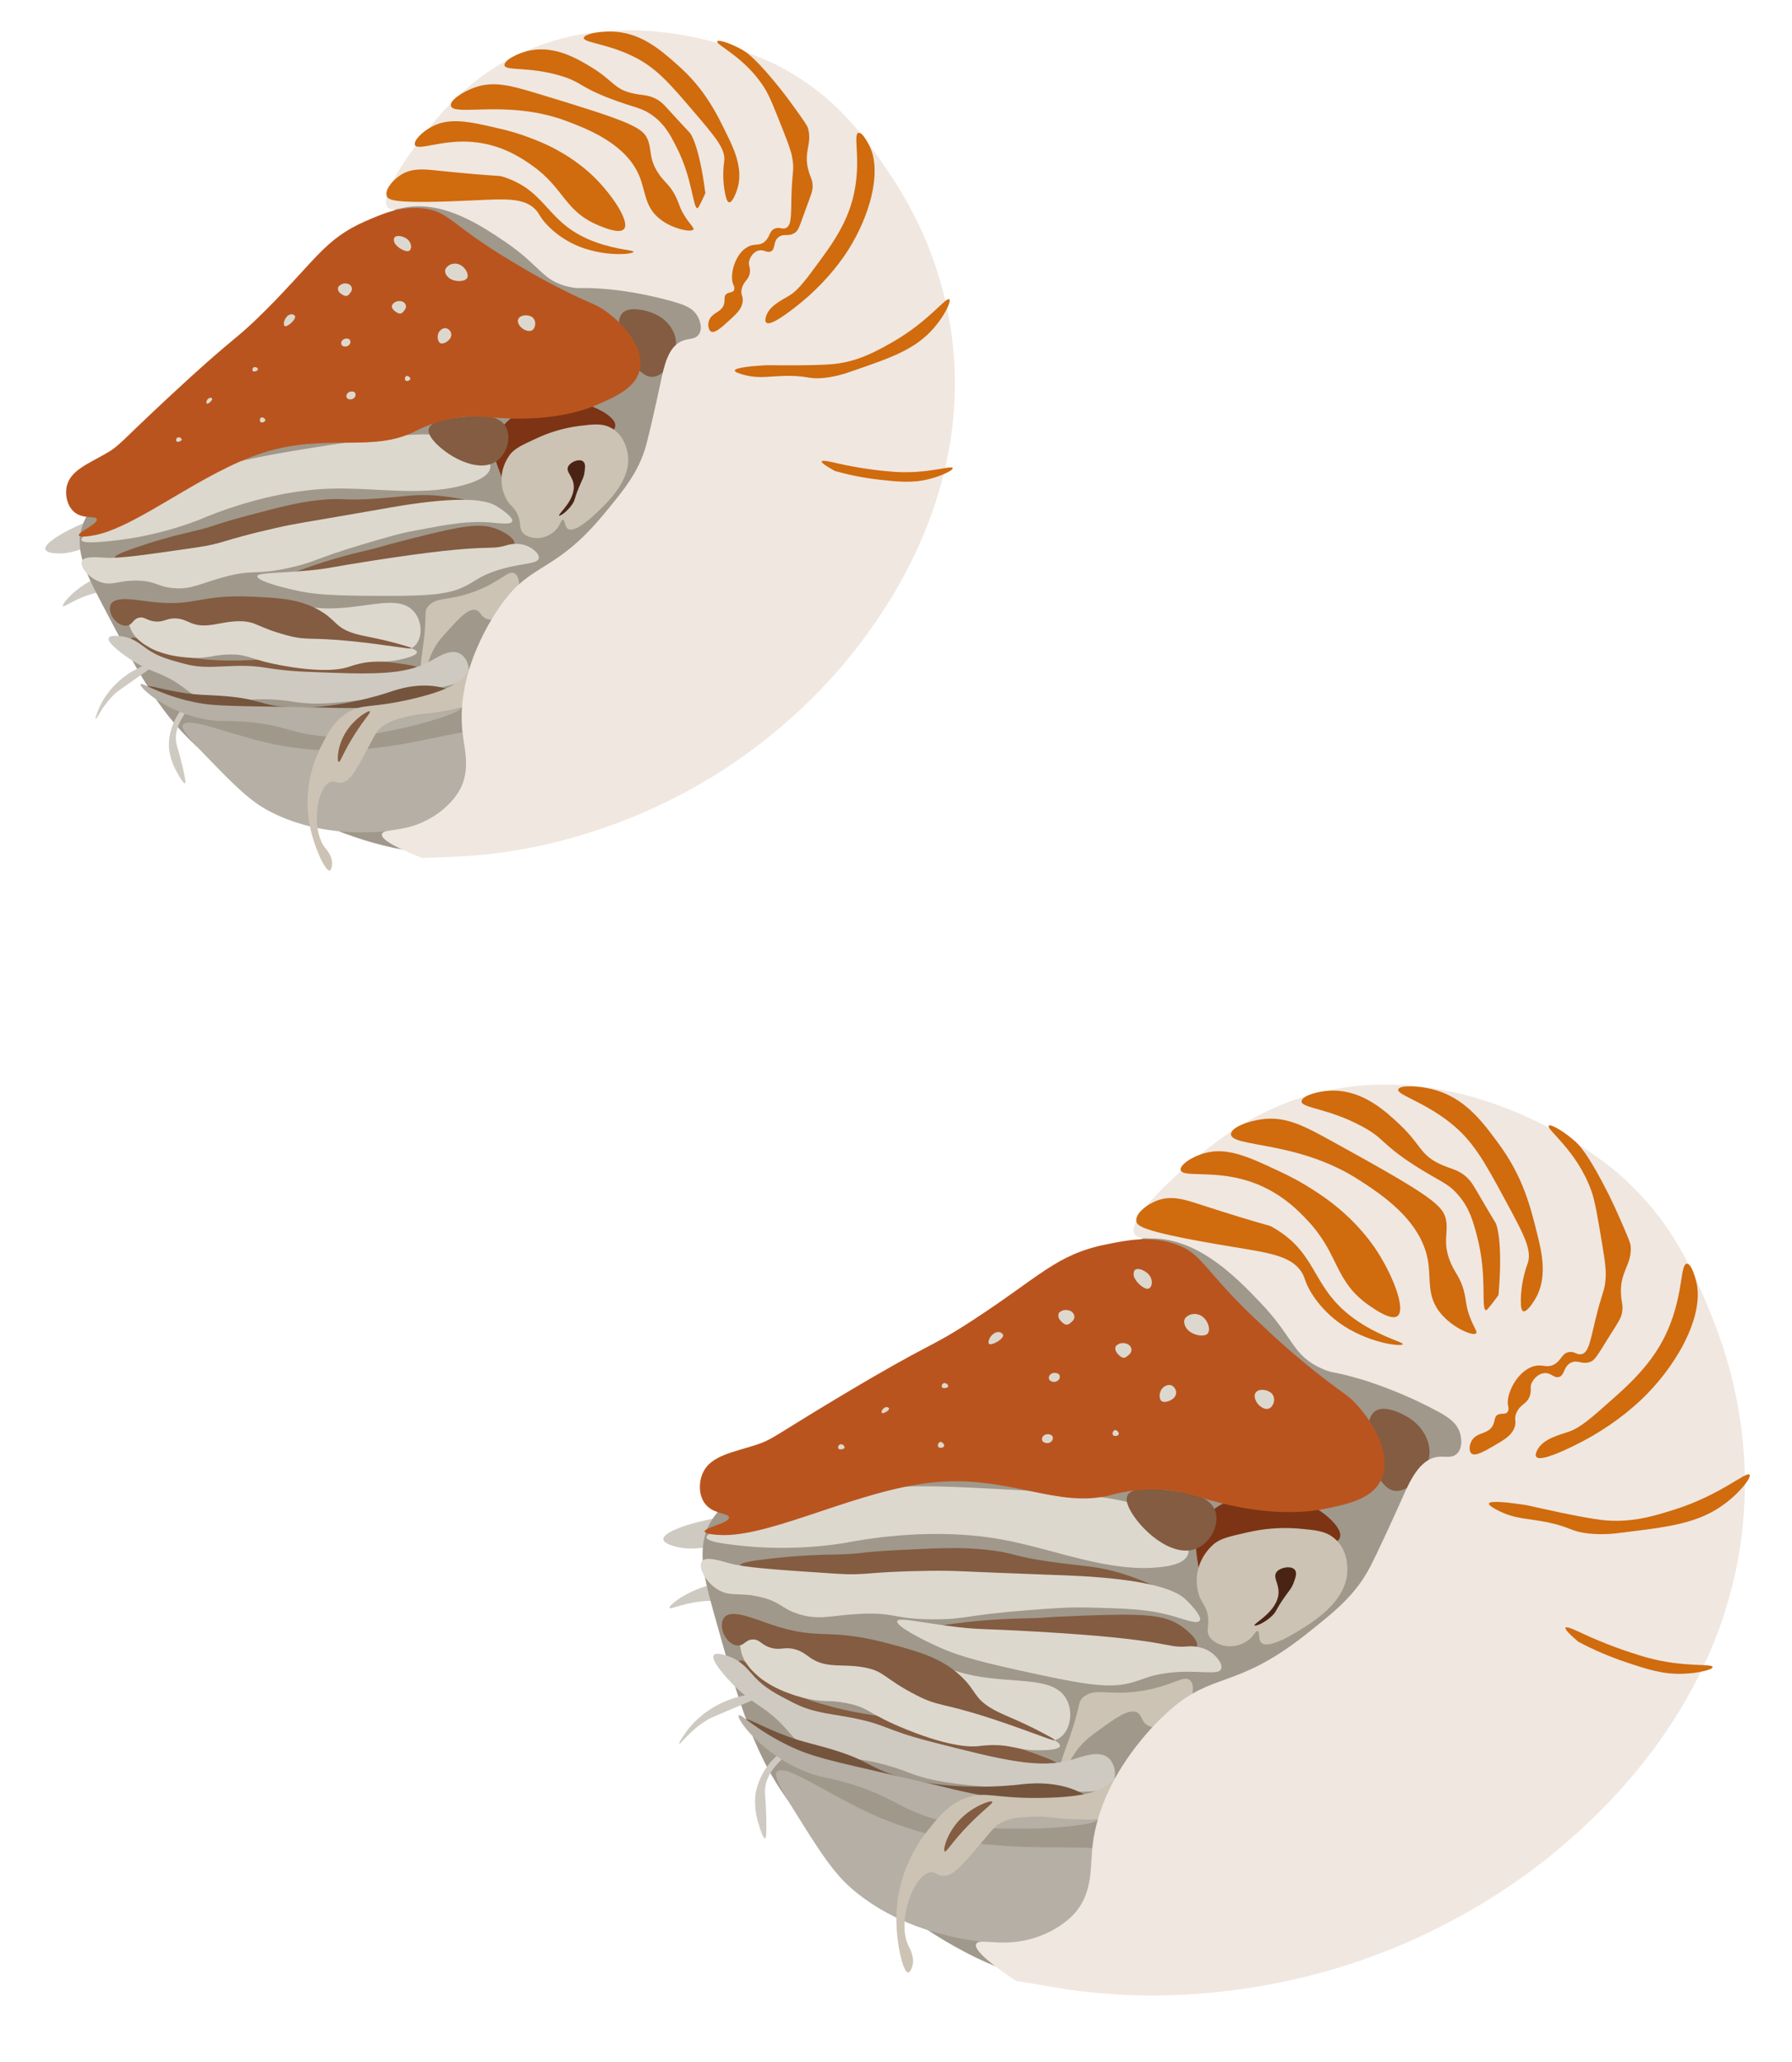 <svg width="313" height="360" viewBox="0 0 313 360" fill="none" xmlns="http://www.w3.org/2000/svg">
<g clip-path="url(#clip0)">
<path d="M124.755 276.509C119.977 277.546 116.699 280.325 116.923 280.691C117.147 281.057 119.843 279.487 124.427 279.435C126.372 279.412 126.684 279.689 128.791 279.783C133.037 280.008 138.239 279.27 138.271 278.398C138.336 277.382 131.324 275.064 124.755 276.509Z" fill="#CECAC2"/>
<path d="M125.14 264.991C119.913 265.952 116.2 267.408 115.874 268.494C115.598 269.454 117.987 270.084 119.49 270.258C121.133 270.404 122.783 270.268 124.347 269.859" fill="#CECAC2"/>
<path d="M124.527 281.01C129.327 298.165 131.727 306.748 138.864 315.941C151.526 332.248 177.994 350.681 191.462 344.797C204.707 339.019 192.458 315.389 212.506 299.212C219.785 293.32 224.724 293.796 233.408 285.083C239.088 279.384 238.838 276.146 247.987 263.021C255.285 252.552 256.5 252.715 256.886 250.031C258.839 236.214 229.451 211.736 205.422 214.819C179.55 218.142 179.204 250.922 146.349 256.802C139.412 258.043 128.714 258.495 124.382 265.258C121.802 269.275 122.494 273.832 124.527 281.01Z" fill="#A0988B"/>
<path d="M126.857 296.917C123.797 298.181 121.256 300.214 119.547 302.764C119.127 303.351 118.515 304.295 118.655 304.389C118.885 304.541 120.393 302.14 123.512 300.245C124.247 299.803 124.432 299.766 130.949 297.004C133.141 296.08 133.697 295.839 133.646 295.707C133.525 295.389 130.069 295.631 126.857 296.917Z" fill="#CECAC2"/>
<path d="M136.469 305.817C134.027 307.731 132.434 310.34 131.958 313.21C131.762 314.964 131.954 316.745 132.524 318.455C132.768 319.338 133.314 320.957 133.625 320.924C133.783 320.91 133.903 320.478 133.848 317.649C133.787 314.17 133.57 313.422 133.621 312.436C133.705 310.83 134.531 308.563 138 305.894" fill="#CECAC2"/>
<path d="M138.453 315.638C143.273 323.344 145.68 327.196 149.346 330.178C157.352 336.72 166.566 338.237 170.664 338.865C177.24 339.875 184.071 340.92 190.153 337.38C194.448 334.856 199.67 329.279 197.86 325.468C194.744 318.923 175.299 326.885 152.75 316.891C144.609 313.266 137.247 307.839 135.724 309.242C135.268 309.663 135.347 310.674 138.453 315.638Z" fill="#B5AFA5"/>
<path d="M202.65 273.564C193.551 274.562 184.101 270.375 174.884 268.722C162.502 266.493 150.307 268.812 147.497 269.352C140.607 270.441 133.517 270.48 126.539 269.465C125.462 269.307 123.478 268.975 123.401 268.373C123.286 267.416 128.067 266.405 131.934 265.507C144.727 262.521 144.241 261.543 151.087 260.25C157.67 259.001 164.868 259.4 179.257 260.202C195.26 261.095 200.935 262.472 204.646 266.014C205.418 266.751 208.33 269.528 207.428 271.509C206.78 272.889 204.531 273.36 202.65 273.564Z" fill="#DDD8CE"/>
<path d="M133.449 272.218C137.503 271.7 141.6 271.417 145.713 271.37C150.885 271.274 149.581 270.939 157.268 270.569C164.296 270.23 167.81 270.063 172.139 270.512C177.449 271.061 176.526 271.681 184.062 272.71C189.394 273.44 191.769 273.391 195.874 274.655C198.484 275.472 203.202 277.218 202.995 278.045C202.677 279.331 190.956 276.4 172.777 276.138C157.823 275.918 150.545 276.234 150.545 276.234C150.545 276.234 144.415 276.501 132.222 274.299C131.255 274.127 129.241 273.744 129.238 273.287C129.235 272.831 130.985 272.518 133.449 272.218Z" fill="#835C41"/>
<path d="M206.984 279.112C203.047 275.496 188.595 275.091 183.958 274.922C166.686 274.295 167.201 274.149 162.238 274.211C150.707 274.364 151.707 275.101 145.624 274.686C135.336 274.003 130.195 273.657 127.423 272.895C125.761 272.43 123.403 271.678 122.657 272.481C121.835 273.375 123.106 276.098 125.358 277.473C127.609 278.848 129.123 277.848 132.99 278.822C136.5 279.709 136.488 280.836 139.593 281.787C143.141 282.873 145.081 281.989 150.073 281.731C156.415 281.394 156.012 282.681 163.129 282.672C168.637 282.692 168.838 281.922 179.015 281.124C184.064 280.73 186.589 280.531 189.828 280.611C197.07 280.784 200.693 280.876 205.217 282.212C207.132 282.779 209.029 283.511 209.526 282.943C210.123 282.286 207.922 279.972 206.984 279.112Z" fill="#DDD8CE"/>
<path d="M178.997 282.511C173.524 282.606 168.084 283.11 162.737 284.017C161.87 284.177 160.812 284.389 160.823 284.668C160.844 285.232 165.184 285.902 169.32 285.868C172.571 285.845 173.324 285.405 176.041 285.264C178.007 285.165 179.225 285.306 186.37 286.549C192.1 287.571 197.903 288.18 203.719 288.37C206.507 288.447 208.625 288.396 209.03 287.461C209.479 286.462 207.643 284.756 206.307 283.851C203.317 281.821 199.812 281.642 189.102 282.04C180.929 282.345 182.829 282.454 178.997 282.511Z" fill="#835C41"/>
<path d="M156.724 282.976C157.027 282.259 160.852 283.287 167.36 284.043C171.519 284.51 171.288 284.264 180.725 284.804C204.814 286.174 203.258 287.71 207.322 287.416C208.561 287.29 209.826 287.519 210.93 288.067C212.393 288.861 213.722 290.526 213.243 291.416C212.641 292.545 208.979 291.352 203.689 292.07C200.556 292.494 199.725 293.198 197.261 293.819C193.114 294.859 187.873 293.746 177.57 291.483C169.35 289.68 166.532 288.639 164.267 287.646C160.96 286.189 156.38 283.792 156.724 282.976Z" fill="#DDD8CE"/>
<path d="M159.305 300.554C151.842 299.192 149.16 299.127 143.357 297.395C138.701 296.007 136.948 295.008 136.328 294.639C132.457 292.358 130.272 289.637 129.296 289.869C128.678 290.015 129.069 291.139 129.131 291.335C129.739 293.097 132.231 295.443 141.262 298.434C143.825 299.283 143.568 299.003 146.862 300.044C151.155 301.401 152.495 302.113 155.883 303.117C158.146 303.78 160.446 304.327 162.773 304.756C167.562 305.718 184.612 309.132 184.902 308.105C185.119 307.348 176.123 304.581 175.106 304.268C169.929 302.724 164.65 301.484 159.305 300.554V300.554Z" fill="#835C41"/>
<path d="M185.963 296.128C182.917 291.91 174.061 294.661 165.3 291.092C164.678 290.844 163.659 290.383 163.216 290.738C162.209 291.506 164.421 296.076 168.53 298.861C169.121 299.257 169.742 299.616 170.389 299.935C173.337 301.43 181.772 305.707 185.156 303.318C187.057 301.984 187.603 298.4 185.963 296.128Z" fill="#DDD8CE"/>
<path d="M129.401 288.076C129.834 290.275 131.401 291.694 132.429 292.612C132.933 293.052 135.256 295.028 140.087 296.309C143.839 297.292 144.502 296.632 147.897 297.306C151.975 298.121 151.474 299.155 158.421 301.944C166.417 305.154 169.909 304.912 170.834 304.816C171.73 304.7 172.635 304.637 173.544 304.627C176.551 304.634 177.738 305.371 180.243 305.505C181.362 305.562 184.868 305.62 185.132 304.821C185.689 303.126 171.137 299.327 148.874 289.889C141.564 286.792 131.887 282.433 129.784 284.663C128.919 285.562 129.324 287.638 129.401 288.076Z" fill="#DDD8CE"/>
<path d="M155.014 286.854C144.287 284.024 143.331 286.492 134.717 283.59C131.646 282.548 128.069 280.977 126.684 282.164C125.918 282.823 125.965 284.181 126.355 285.101C126.745 286.021 127.614 287.173 128.809 287.244C130.004 287.315 130.186 286.229 131.472 286.189C132.758 286.15 132.915 287.164 134.706 287.659C136.351 288.116 136.918 287.456 138.648 287.855C140.072 288.188 140.817 288.901 141.582 289.422C144.451 291.36 147.261 290.332 151.162 291.111C154.615 291.803 154.343 292.994 160.1 295.943C163.946 297.906 164.446 297.202 172.546 299.805C179.351 301.99 184.102 304.039 184.233 303.781C184.278 303.697 183.84 303.417 182.461 302.685C177.268 299.915 175.2 299.468 173.016 298.132C170.017 296.29 170.5 295.038 167.708 292.475C164.353 289.402 160.611 288.332 155.014 286.854Z" fill="#835C41"/>
<path d="M198.942 295.24C193.387 296.017 191.459 294.595 189.361 296.137C188.152 297.051 188.867 297.43 186.873 303.144C185.887 305.976 185.056 307.755 184.744 310.804C184.558 312.462 184.63 313.744 184.832 313.772C185.23 313.817 185.117 308.921 188.669 304.824C189.726 303.605 190.741 302.875 192.573 301.559C194.914 299.881 197.151 298.286 198.532 298.897C199.547 299.337 199.243 300.551 200.539 301.221C201.75 301.85 203.24 301.435 203.638 301.322C207.426 300.263 209.418 294.57 207.802 293.271C206.653 292.355 204.7 294.428 198.942 295.24Z" fill="#CCC3B4"/>
<path d="M140.107 304.489C140.82 304.947 142.023 305.591 146.183 306.472C149.75 307.223 150.428 307.079 153.05 307.673C155.133 308.154 157.169 308.795 159.134 309.588C163.597 311.248 168.754 311.716 178.89 312.361C191.227 313.168 193.325 312.759 194.234 311.413C195.206 309.985 194.74 307.599 193.328 306.669C191.698 305.595 189.074 306.627 187.437 307.12C181.59 308.882 175.304 307.28 162.725 304.069C154.228 301.899 154.914 300.984 148.242 299.758C144.405 299.055 141.856 298.931 138.449 297.18C135.673 295.757 133.693 294.748 131.802 292.736C130.68 291.53 129.662 290.041 127.424 289.187C127.17 289.09 125.203 288.34 124.697 288.881C123.876 289.764 127.483 293.484 127.855 293.867C131.8 297.897 133.512 297.649 137.079 301.563C138.3 302.902 138.718 303.625 140.107 304.489Z" fill="#CECAC2"/>
<path d="M135.82 302.434C139.718 304.041 141.675 304.292 145.156 305.333C151.925 307.357 151.777 308.568 156.729 310.057C165.993 312.844 176.718 311.671 178.01 311.522C179.454 311.354 184.112 310.749 188.484 312.792C189.319 313.18 190.405 313.684 190.334 314.107C190.076 315.546 176.332 314.675 165.815 313.301C161.541 312.743 143.576 310.244 133.727 303.128C133.521 302.979 130.055 300.476 130.313 300.153C130.509 299.913 132.749 301.177 135.82 302.434Z" fill="#75543D"/>
<path d="M162.398 317.271C156.381 315.353 155.296 313.227 147.276 311.042C143.716 310.071 143.043 310.221 140.685 309.253C132.946 306.177 128.5 299.908 129.047 299.434C129.421 299.104 131.856 301.848 137.592 304.652C141.802 306.698 144.681 307.257 156.731 310.036C167.872 312.608 165.681 312.195 168.935 312.89C184.325 316.191 191.757 316.542 191.752 317.549C191.748 318.556 183.736 319.298 177.68 319.227C173.069 319.203 168.205 319.129 162.398 317.271Z" fill="#B5AFA5"/>
<path d="M187.204 317.558C183.866 317.451 183.124 316.984 180.142 317.132C178.109 317.235 176.627 317.31 175.069 318.063C173.886 318.633 173.518 319.179 171.097 322.044C167.467 326.358 166.276 327.478 164.758 327.444C163.595 327.413 163.478 326.739 162.595 326.829C159.553 327.138 156.572 335.526 158.706 339.72C158.943 340.187 159.929 341.955 159.23 343.576C159.124 343.827 158.903 344.347 158.615 344.336C157.739 344.322 156.584 339.388 156.568 335.132C156.532 329.522 158.438 324.086 162.036 319.538C164.215 316.845 165.788 314.892 168.831 313.823C172.319 312.599 173.502 314.011 182.207 313.845C189.851 313.701 192.206 312.549 193.626 311.423C195.224 310.155 195.718 308.862 196.228 309.029C197.251 309.354 197.45 314.81 194.183 316.851C192.76 317.741 190.927 317.676 187.204 317.558Z" fill="#CCC3B4"/>
<path d="M173.319 314.51C173.052 314.207 170.003 315.271 167.786 317.503C165.372 319.923 164.638 323.035 165.022 323.209C165.285 323.328 166.005 322.003 168.301 319.502C171.431 316.108 173.564 314.795 173.319 314.51Z" fill="#835C41"/>
<path d="M209.338 273.575C208.793 270.073 208.52 268.321 209.508 266.376C210.445 264.653 211.975 263.241 213.89 262.331C218.708 259.819 225.043 260.509 229.317 262.95C231.618 264.257 234.659 266.854 234.008 268.475C233.676 269.293 232.521 269.562 230.329 270.008C218.973 272.301 217.067 271.704 214.223 273.567C212.562 274.65 211.272 276.12 210.265 275.714C209.77 275.517 209.551 274.946 209.338 273.575Z" fill="#7C3414"/>
<path d="M217.876 267.499C214.789 268.201 213.268 268.519 212.018 269.527C210.69 270.69 209.755 272.154 209.313 273.766C208.87 275.378 208.937 277.078 209.504 278.686C210.043 280 210.819 280.586 211.014 282.281C211.209 283.976 210.599 284.694 211.265 285.729C212.161 287.125 214.263 287.366 214.37 287.378C215.175 287.425 215.977 287.308 216.711 287.037C217.445 286.765 218.092 286.346 218.6 285.812C219.144 285.249 219.39 284.668 219.672 284.731C220.124 284.829 219.693 286.307 220.391 286.847C221.564 287.755 225.347 285.562 225.882 285.245C229.155 283.309 235.495 279.568 235.335 273.806C235.317 273.054 235.241 270.25 232.964 268.452C231.447 267.233 229.688 267.088 226.776 266.83C223.772 266.598 220.76 266.824 217.876 267.499V267.499Z" fill="#CCC3B4"/>
<path d="M219.127 283.742C218.82 283.424 223.249 281.315 223.317 277.981C223.349 276.301 222.248 275.28 223.012 274.37C223.703 273.571 225.39 273.336 226.036 273.906C226.681 274.477 226.258 275.405 225.991 276.183C225.637 277.245 225.201 277.589 224.182 279.064C222.795 281.075 222.999 281.292 222.143 282.108C220.898 283.29 219.31 283.93 219.127 283.742Z" fill="#492415"/>
<path d="M240.399 246.208C242.078 245.295 245.225 246.781 246.847 248.038C248.492 249.34 249.508 251.14 249.677 253.05C249.921 257.043 245.945 260.683 243.494 260.224C239.591 259.571 237.029 248.043 240.399 246.208Z" fill="#835C41"/>
<path d="M196.99 260.959C197.913 259.437 201.708 259.878 203.453 260.079C207.309 260.512 210.935 260.95 212.105 263.39C213.275 265.829 211.538 269.353 208.868 270.37C204.619 271.991 199.03 266.905 197.258 263.344C196.666 262.082 196.711 261.41 196.99 260.959Z" fill="#835C41"/>
<path d="M231.957 263.278C222.901 265.23 213.399 262.47 210.352 261.593C208.295 261 206.428 260.324 203.442 260.078C200.237 259.833 197.027 260.143 193.997 260.99C184.631 263.401 176.291 257.472 163.111 258.762C150.144 260.029 135.371 268.007 126.412 267.972C125.149 267.966 123.17 267.802 123.083 267.351C122.95 266.66 127.458 265.881 127.326 264.864C127.249 264.158 125.035 264.324 123.575 262.964C121.94 261.453 121.964 258.718 122.836 256.954C124.238 254.111 128.034 253.514 131.847 252.29C135.085 251.253 134.801 250.891 146.974 243.623C163.338 233.852 161.812 235.71 169.668 230.618C181.709 222.811 184.417 218.997 193.249 217.219C196.941 216.479 200.634 215.729 204.878 217.045C210.257 218.697 209.899 221.673 220.785 231.665C224.373 235.066 228.17 238.294 232.158 241.333C234.931 243.418 235.422 243.599 236.582 244.788C239.867 248.162 243.59 254.492 240.947 258.858C239.218 261.717 235.415 262.538 231.957 263.278Z" fill="#BA541E"/>
<path d="M207.301 231.956C208.157 233.064 210.219 233.458 210.882 232.851C211.64 232.155 210.866 229.886 209.278 229.461C208.864 229.344 208.423 229.343 208.017 229.459C207.61 229.574 207.26 229.8 207.016 230.104C206.506 230.896 207.211 231.852 207.301 231.956Z" fill="#DDD8CE"/>
<path d="M198.016 222.658C198.225 223.689 199.631 224.937 200.384 224.975C201.242 224.998 201.578 223.394 200.538 222.369C200.051 221.885 199.161 221.407 198.55 221.543C197.86 221.686 198.026 222.57 198.016 222.658Z" fill="#DDD8CE"/>
<path d="M185.192 230.482C186.284 231.79 186.766 231.089 187.264 230.667C187.43 230.531 187.55 230.357 187.611 230.164C187.673 229.971 187.673 229.765 187.613 229.569C187.553 229.372 187.434 229.191 187.269 229.045C187.104 228.9 186.899 228.794 186.675 228.739C186.367 228.653 186.04 228.648 185.735 228.726C185.43 228.804 185.162 228.961 184.965 229.177C184.866 229.388 184.834 229.621 184.874 229.851C184.914 230.081 185.024 230.299 185.192 230.482Z" fill="#DDD8CE"/>
<path d="M195.16 236.253C196.253 237.561 196.734 236.865 197.233 236.439C197.399 236.303 197.519 236.129 197.581 235.935C197.642 235.742 197.642 235.536 197.581 235.34C197.52 235.143 197.4 234.963 197.234 234.817C197.068 234.672 196.862 234.568 196.637 234.515C196.33 234.428 196.004 234.423 195.7 234.502C195.396 234.58 195.129 234.737 194.933 234.953C194.553 235.503 195.103 236.179 195.16 236.253Z" fill="#DDD8CE"/>
<path d="M203.181 242.189C202.415 242.853 202.35 244.236 202.939 244.616C203.528 244.997 205.29 244.356 205.419 243.263C205.461 242.987 205.406 242.703 205.264 242.449C205.121 242.194 204.895 241.981 204.616 241.836C203.918 241.574 203.254 242.129 203.181 242.189Z" fill="#DDD8CE"/>
<path d="M219.307 244.402C219.63 245.278 220.719 246.134 221.544 245.912C222.369 245.69 222.937 244.222 222.206 243.338C221.564 242.573 220.088 242.371 219.479 242.927C218.869 243.482 219.265 244.293 219.307 244.402Z" fill="#DDD8CE"/>
<path d="M183.443 239.952C183.306 240.079 183.222 240.243 183.202 240.418C183.183 240.594 183.229 240.772 183.333 240.926C183.499 241.089 183.726 241.194 183.971 241.222C184.215 241.249 184.46 241.197 184.658 241.075C184.867 240.96 185.017 240.78 185.079 240.57C185.142 240.36 185.112 240.135 184.996 239.938C184.892 239.846 184.768 239.773 184.632 239.724C184.496 239.675 184.351 239.65 184.206 239.652C184.06 239.653 183.917 239.68 183.786 239.732C183.655 239.784 183.538 239.859 183.443 239.952V239.952Z" fill="#DDD8CE"/>
<path d="M182.243 250.655C182.106 250.782 182.022 250.945 182.002 251.121C181.983 251.296 182.028 251.474 182.133 251.628C182.305 251.784 182.533 251.882 182.776 251.907C183.018 251.932 183.261 251.88 183.46 251.763C183.659 251.645 183.801 251.468 183.863 251.264C183.924 251.059 183.9 250.84 183.796 250.645C183.692 250.553 183.569 250.479 183.433 250.429C183.297 250.379 183.152 250.353 183.006 250.354C182.861 250.355 182.718 250.382 182.586 250.434C182.455 250.486 182.338 250.561 182.243 250.655V250.655Z" fill="#DDD8CE"/>
<path d="M173.69 232.727C173.811 232.646 173.949 232.587 174.097 232.554C174.246 232.521 174.401 232.515 174.554 232.535C174.701 232.561 174.838 232.619 174.953 232.705C175.068 232.791 175.156 232.9 175.209 233.023C175.39 233.72 173.231 234.941 172.77 234.601C172.436 234.359 172.842 233.209 173.69 232.727Z" fill="#DDD8CE"/>
<path d="M154.522 245.729C154.646 245.648 154.803 245.615 154.959 245.636C155.032 245.649 155.101 245.677 155.159 245.72C155.216 245.762 155.26 245.817 155.287 245.878C155.374 246.228 154.297 246.816 154.067 246.669C153.837 246.523 154.074 245.967 154.522 245.729Z" fill="#DDD8CE"/>
<path d="M164.234 251.697C164.141 251.735 164.058 251.789 163.991 251.857C163.924 251.924 163.874 252.004 163.845 252.09C163.816 252.177 163.807 252.268 163.82 252.359C163.833 252.449 163.867 252.537 163.921 252.616C163.996 252.665 164.081 252.7 164.171 252.719C164.261 252.739 164.353 252.742 164.444 252.729C164.534 252.716 164.62 252.687 164.696 252.644C164.772 252.601 164.837 252.545 164.887 252.478C165.048 252.166 164.557 251.66 164.234 251.697Z" fill="#DDD8CE"/>
<path d="M194.743 249.629C194.65 249.667 194.567 249.721 194.5 249.789C194.433 249.857 194.383 249.936 194.354 250.023C194.324 250.109 194.316 250.2 194.329 250.291C194.342 250.381 194.376 250.469 194.429 250.549C194.504 250.597 194.589 250.632 194.679 250.651C194.769 250.671 194.862 250.674 194.952 250.661C195.043 250.648 195.128 250.619 195.205 250.576C195.281 250.533 195.346 250.477 195.395 250.41C195.539 250.096 195.067 249.587 194.743 249.629Z" fill="#DDD8CE"/>
<path d="M164.899 241.433C164.817 241.459 164.743 241.5 164.68 241.553C164.617 241.606 164.568 241.67 164.535 241.74C164.502 241.811 164.485 241.887 164.487 241.965C164.488 242.042 164.508 242.119 164.544 242.19C164.751 242.434 165.542 242.302 165.621 242.023C165.621 241.943 165.602 241.863 165.564 241.789C165.527 241.714 165.473 241.647 165.405 241.592C165.337 241.536 165.257 241.493 165.17 241.466C165.083 241.439 164.99 241.427 164.899 241.433V241.433Z" fill="#DDD8CE"/>
<path d="M146.821 252.113C146.735 252.138 146.657 252.178 146.591 252.231C146.524 252.284 146.472 252.349 146.437 252.421C146.401 252.494 146.384 252.573 146.386 252.652C146.387 252.732 146.408 252.811 146.446 252.884C146.653 253.128 147.444 252.996 147.523 252.717C147.525 252.637 147.508 252.557 147.473 252.483C147.438 252.408 147.385 252.34 147.319 252.284C147.253 252.227 147.175 252.182 147.089 252.153C147.003 252.124 146.912 252.11 146.821 252.113V252.113Z" fill="#DDD8CE"/>
<path d="M198.261 215.552C196.354 213.135 205.373 205.241 206.62 204.153C211.293 200.036 219.202 193.134 231.657 190.425C257.931 184.703 280.364 202.914 281.909 204.21C292.05 212.691 295.881 222.133 299.11 230.079C303.954 242.132 305.719 254.892 304.277 267.444C300.771 297.777 279.438 316.61 272.936 322.18C267.937 326.465 253.409 338.053 231.403 344.175C222.128 346.765 212.438 348.172 202.625 348.352C197.089 348.402 191.543 348.027 186.052 347.232L177.439 345.772C171.198 341.615 170.147 339.992 170.517 339.32C171.046 338.367 174.221 339.657 178.791 338.764C182.035 338.121 184.959 336.646 187.195 334.525C190.765 331.018 190.46 326.499 190.742 323.074C191.822 309.962 202.41 300.255 203.93 298.884C211.772 291.718 215.829 295.021 228.102 285.305C233.139 281.317 236.723 278.483 239.336 273.484C240.386 271.472 243.019 265.799 244.925 261.523C246.219 258.621 247.92 254.72 251.111 254.318C252.332 254.161 253.363 254.571 254.271 253.933C255.488 253.052 255.437 250.99 254.763 249.545C254.089 248.101 252.714 247.217 250.618 246.117C246.827 244.116 242.839 242.427 238.708 241.072C232.695 239.227 233.068 239.867 231.021 238.977C225.693 236.658 226.074 233.58 220.146 227.392C216.145 223.213 209.785 216.578 201.868 216.209C200.264 216.139 198.871 216.329 198.261 215.552Z" fill="#F0E7E0"/>
<path d="M233.827 230.852C231.854 229.389 230.214 227.612 229 225.621C227.844 223.707 228.025 223.109 227.301 222C225.474 219.203 221.484 218.682 215.59 217.701C199.855 215.122 198.672 214.082 198.489 213.243C198.187 211.861 200.418 210.155 202.301 209.506C204.717 208.671 206.997 209.42 209.238 210.143C222.293 214.362 221.279 213.65 222.363 214.275C230.84 219.15 228.704 225.477 238.113 231.254C241.929 233.597 245.157 234.315 245.017 234.651C244.823 235.149 238.732 234.428 233.827 230.852Z" fill="#D06B0E"/>
<path d="M206.228 204.272C206.581 205.57 211.867 204.249 217.843 206.1C223.526 207.834 226.967 211.524 228.481 213.158C234.049 219.127 232.954 223.626 239.253 227.967C240.297 228.682 242.923 230.477 244.03 229.778C245.726 228.709 243.157 222.232 240.07 217.731C237.396 213.918 233.883 210.594 229.744 207.96C227.715 206.612 225.56 205.419 223.304 204.394C218.036 201.915 214.338 200.241 210.474 201.281C208.199 201.881 205.991 203.385 206.228 204.272Z" fill="#D06B0E"/>
<path d="M251.642 229.274C249.104 226.209 250.003 223.289 249.389 219.92C248.108 212.89 241.063 208.349 237.287 205.921C226.626 199.071 215.057 200.311 215.011 197.987C215.002 196.78 218.109 195.686 220.447 195.377C224.576 194.828 227.754 196.522 232.649 199.217C250.212 208.882 252.236 210.473 252.613 213.222C252.909 215.353 252.051 216.831 253.16 219.871C254.023 222.255 255.063 222.75 255.756 225.628C256.132 227.213 256.007 227.844 256.633 229.608C257.373 231.7 258.116 232.471 257.825 232.763C257.28 233.274 253.766 231.836 251.642 229.274Z" fill="#D06B0E"/>
<path d="M233.189 190.387C238.317 190.522 242.126 194.102 244.413 196.236C248.223 199.811 247.976 201.53 251.455 203.174C253.437 204.109 254.712 204.116 256.267 205.586C257.056 206.335 257.356 206.93 259.218 210.113C261.239 213.55 261.102 213.215 261.287 213.603C261.287 213.603 262.58 216.287 261.733 226.084C259.78 228.75 259.584 228.728 259.584 228.728C258.58 228.615 259.87 222.854 257.973 215.738C257.275 213.116 256.661 210.87 254.718 208.622C252.774 206.374 251.439 206.261 246.925 203.337C241.06 199.531 241.941 198.812 237.914 196.634C232.028 193.446 227.276 193.442 227.338 192.243C227.406 191.269 230.419 190.312 233.189 190.387Z" fill="#D06B0E"/>
<path d="M276.714 285.29C280.231 286.904 283.888 288.26 287.647 289.344C294.006 291.106 298.962 290.362 299.127 290.983C299.256 291.444 296.596 292.094 293.97 292.177C290.454 292.307 287.636 291.372 284.104 290.194C281.176 289.22 278.349 288.01 275.661 286.582C274.432 285.526 273.131 284.305 273.485 284.104C273.838 283.902 275.427 284.699 276.714 285.29Z" fill="#D06B0E"/>
<path d="M244.223 190.151C243.885 191.078 248.542 192.246 253.202 195.911C257.327 199.143 259.264 202.733 263.144 209.914C266.134 215.432 267.624 218.237 266.84 220.51C266.092 222.554 265.687 224.689 265.634 226.852C265.612 228.229 265.769 228.813 266.09 228.902C266.767 229.088 268.02 226.984 268.176 226.718C270.184 223.35 269.426 219.174 268.674 216.116C267.302 210.543 266.048 205.425 261.617 199.452C258.746 195.552 255.653 191.492 250.121 190.126C247.582 189.495 244.485 189.43 244.223 190.151Z" fill="#D06B0E"/>
<path d="M267.265 262.881C268.285 263.116 276.238 264.937 280.028 265.363C284.999 265.878 289.084 264.59 292.52 263.502C300.447 261.003 304.999 256.83 305.572 257.413C305.987 257.838 304.031 260.424 301.318 262.459C296.718 265.924 291.59 266.539 283.138 267.558C281.277 267.836 279.372 267.884 277.48 267.699C274.343 267.347 274.406 266.63 270.606 265.805C266.807 264.98 264.736 265.257 261.637 263.666C261.142 263.411 259.932 262.777 260.072 262.441C260.328 261.819 264.718 262.47 265.15 262.534C266.379 262.677 267.259 262.881 267.265 262.881Z" fill="#D06B0E"/>
<path d="M294.645 220.599C293.272 220.612 294.287 227.655 289.764 235.152C287.348 239.15 284.099 242.048 281.886 244.029C278.009 247.486 276.076 249.215 274.005 249.927C272.309 250.513 269.563 251.133 268.523 253.109C268.4 253.352 268.04 254.036 268.383 254.357C269.185 255.145 273.39 253.11 274.757 252.45C279.178 250.318 283.179 247.598 286.623 244.382C289.576 241.573 292.031 238.389 293.909 234.93C297.215 228.686 296.567 225.073 296.339 223.999C296.274 223.719 295.566 220.597 294.645 220.599Z" fill="#D06B0E"/>
<path d="M270.539 196.498C269.88 197.012 275.468 200.823 277.969 207.917C278.586 209.654 279.018 212.231 279.882 217.4C280.459 220.832 280.516 221.935 280.444 223.112C280.313 225.405 279.87 225.387 278.66 230.381C277.777 234.011 277.491 236.187 276.18 236.397C275.395 236.534 274.98 235.837 273.989 236.03C272.759 236.27 272.764 237.466 271.444 238.184C270.124 238.901 269.449 238.06 267.89 238.498C264.97 239.325 262.984 243.455 263.409 245.402C263.483 245.593 263.51 245.794 263.488 245.993C263.465 246.191 263.395 246.382 263.28 246.552C262.874 246.952 262.2 246.64 261.585 246.97C260.971 247.3 261.184 248.026 260.721 248.877C259.894 250.41 257.953 249.961 257.059 251.492C256.597 252.285 256.531 253.41 257.068 253.77C257.746 254.218 259.225 253.366 260.762 252.479C262.693 251.359 263.9 250.676 264.464 249.354C265.027 248.033 264.298 247.825 264.912 246.535C265.621 245.041 266.661 245.158 267.19 243.712C267.621 242.549 267.062 242.124 267.671 241.144C267.797 240.932 268.531 239.803 269.74 239.697C270.949 239.592 271.351 240.565 272.225 240.39C273.327 240.168 273.036 238.525 274.403 237.871C275.484 237.347 276.177 238.138 277.476 237.822C278.551 237.565 278.854 236.849 280.936 233.526C282.752 230.63 283.16 230.162 283.341 228.981C283.521 227.8 283.218 227.394 283.134 225.947C282.889 221.96 285.04 220.858 284.83 217.583C284.792 216.954 284.194 215.586 282.996 212.861C281.769 210.009 280.381 207.208 278.837 204.469C276.793 200.914 275.862 199.939 275.237 199.344C273.419 197.697 270.95 196.162 270.539 196.498Z" fill="#D06B0E"/>
</g>
<g clip-path="url(#clip1)">
<path d="M16.833 100.89C12.993 102.625 10.731 105.557 10.985 105.826C11.239 106.094 13.23 104.285 17.083 103.416C18.719 103.046 19.031 103.223 20.824 102.924C24.443 102.349 28.694 100.79 28.564 100.049C28.437 99.181 22.109 98.49 16.833 100.89Z" fill="#CECAC2"/>
<path d="M15.083 91.114C10.85 92.865 7.984 94.76 7.904 95.734C7.844 96.594 9.972 96.694 11.269 96.57C12.68 96.397 14.046 95.986 15.291 95.359" fill="#CECAC2"/>
<path d="M17.451 104.725C24.586 118.319 28.153 125.121 35.824 131.584C49.431 143.047 75.057 153.817 85.348 146.433C95.47 139.179 80.893 121.469 94.877 104.226C99.95 97.95 104.199 97.461 109.949 88.554C113.71 82.728 112.916 80.044 118.264 67.336C122.53 57.199 123.583 57.117 123.425 54.785C122.584 42.789 93.409 27.45 73.712 34.375C52.505 41.834 58.115 69.523 31.484 80.394C25.861 82.689 16.926 84.996 14.493 91.475C13.041 95.325 14.445 99.041 17.451 104.725Z" fill="#A0988B"/>
<path d="M22.278 117.712C19.927 119.328 18.151 121.499 17.17 123.956C16.921 124.527 16.576 125.432 16.711 125.486C16.932 125.573 17.771 123.278 20.058 121.119C20.598 120.614 20.747 120.55 25.743 117.049C27.423 115.876 27.849 115.572 27.782 115.47C27.623 115.224 24.753 116.05 22.278 117.712Z" fill="#CECAC2"/>
<path d="M31.983 123.482C30.269 125.535 29.397 128.021 29.512 130.525C29.662 132.039 30.145 133.505 30.933 134.844C31.298 135.544 32.05 136.81 32.305 136.726C32.436 136.686 32.46 136.3 31.904 133.927C31.226 131.005 30.909 130.414 30.774 129.574C30.555 128.205 30.843 126.145 33.287 123.272" fill="#CECAC2"/>
<path d="M35.423 131.402C40.872 137.029 43.594 139.842 47.221 141.695C55.146 145.768 63.185 145.387 66.752 145.178C72.476 144.846 78.421 144.496 82.909 140.418C86.075 137.518 89.472 131.877 87.26 128.991C83.456 124.036 68.501 134.247 47.697 129.884C40.183 128.294 33.002 125.047 31.971 126.503C31.662 126.94 31.911 127.777 35.423 131.402Z" fill="#B5AFA5"/>
<path d="M81.951 84.384C74.463 86.864 65.745 85.037 57.679 85.302C46.842 85.653 36.982 89.803 34.711 90.764C29.1 92.923 23.132 94.232 17.067 94.633C16.131 94.694 14.399 94.771 14.226 94.278C13.957 93.492 17.805 91.779 20.902 90.326C31.146 85.506 30.561 84.77 36.098 82.447C41.421 80.209 47.559 79.249 59.831 77.334C73.479 75.206 78.509 75.344 82.275 77.662C83.058 78.144 86.012 79.96 85.609 81.792C85.311 83.072 83.501 83.874 81.951 84.384Z" fill="#DDD8CE"/>
<path d="M23.387 95.709C26.71 94.543 30.112 93.567 33.57 92.787C37.912 91.774 36.753 91.727 43.165 90.031C49.027 88.48 51.959 87.707 55.688 87.305C60.262 86.812 59.595 87.501 66.132 87.012C70.757 86.666 72.751 86.198 76.438 86.524C78.784 86.743 83.075 87.365 83.05 88.099C83.013 89.24 72.607 88.88 57.238 91.933C44.596 94.439 38.519 96.016 38.519 96.016C38.519 96.016 33.401 97.345 22.728 97.684C21.882 97.714 20.115 97.753 20.03 97.369C19.946 96.984 21.364 96.406 23.387 95.709Z" fill="#835C41"/>
<path d="M86.604 88.279C82.634 85.941 70.381 88.202 66.443 88.894C51.773 91.476 52.181 91.259 48.009 92.205C38.319 94.411 39.294 94.851 34.092 95.597C25.299 96.874 20.904 97.507 18.431 97.364C16.946 97.272 14.823 97.062 14.339 97.873C13.807 98.775 15.368 100.841 17.514 101.595C19.659 102.348 20.755 101.233 24.19 101.358C27.307 101.473 27.5 102.425 30.288 102.668C33.474 102.944 34.95 101.849 39.11 100.733C44.395 99.307 44.287 100.464 50.283 99.175C54.929 98.201 54.96 97.516 63.394 95.01C67.578 93.77 69.67 93.148 72.415 92.632C78.549 91.474 81.619 90.899 85.672 91.211C87.389 91.343 89.119 91.619 89.436 91.05C89.82 90.389 87.549 88.835 86.604 88.279Z" fill="#DDD8CE"/>
<path d="M63.629 96.184C59.033 97.249 54.539 98.653 50.196 100.381C49.495 100.671 48.641 101.04 48.7 101.274C48.819 101.745 52.598 101.529 56.078 100.755C58.813 100.15 59.369 99.644 61.633 99.036C63.273 98.598 64.324 98.499 70.57 98.259C75.583 98.088 80.583 97.557 85.519 96.67C87.883 96.233 89.658 95.809 89.832 94.948C90.03 94.025 88.176 92.918 86.887 92.395C84.001 91.223 81.015 91.704 72.06 93.968C65.227 95.696 66.848 95.445 63.629 96.184Z" fill="#835C41"/>
<path d="M44.941 100.585C45.067 99.927 48.476 100.104 54.097 99.57C57.686 99.215 57.447 99.049 65.498 97.805C86.047 94.623 85.012 96.197 88.384 95.218C89.406 94.889 90.513 94.853 91.542 95.117C92.918 95.522 94.338 96.686 94.094 97.523C93.79 98.582 90.489 98.237 86.16 99.794C83.596 100.716 83.022 101.459 81.057 102.425C77.749 104.049 73.132 104.054 64.041 104.002C56.789 103.962 54.226 103.593 52.139 103.163C49.089 102.531 44.798 101.335 44.941 100.585Z" fill="#DDD8CE"/>
<path d="M50.28 114.935C43.745 115.131 41.474 115.559 36.271 115.144C32.096 114.813 30.439 114.286 29.85 114.087C26.177 112.862 23.846 110.962 23.065 111.333C22.57 111.567 23.102 112.444 23.19 112.598C24.02 113.974 26.543 115.503 34.692 116.397C37.005 116.651 36.738 116.461 39.702 116.745C43.564 117.117 44.821 117.475 47.858 117.712C49.884 117.863 51.921 117.91 53.96 117.852C58.169 117.801 73.153 117.608 73.213 116.691C73.259 116.013 65.18 115.301 64.266 115.22C59.625 114.852 54.953 114.756 50.28 114.935V114.935Z" fill="#835C41"/>
<path d="M71.951 106.406C68.625 103.399 61.656 107.312 53.63 105.882C53.061 105.785 52.119 105.58 51.809 105.958C51.099 106.787 53.787 110.24 57.751 111.847C58.32 112.075 58.908 112.266 59.511 112.418C62.265 113.147 70.144 115.234 72.566 112.61C73.927 111.144 73.743 108.025 71.951 106.406Z" fill="#DDD8CE"/>
<path d="M22.831 109.803C23.592 111.578 25.168 112.492 26.2 113.081C26.704 113.36 29.017 114.607 33.319 114.818C36.658 114.97 37.099 114.295 40.082 114.252C43.665 114.204 43.429 115.166 49.786 116.266C57.103 117.532 60.002 116.698 60.765 116.451C61.498 116.192 62.25 115.976 63.015 115.804C65.55 115.269 66.683 115.676 68.819 115.338C69.772 115.185 72.737 114.602 72.816 113.881C72.98 112.353 60.032 111.771 39.569 107.825C32.851 106.531 23.91 104.6 22.539 106.857C21.972 107.771 22.687 109.447 22.831 109.803Z" fill="#DDD8CE"/>
<path d="M44.197 104.162C34.647 103.708 34.285 105.96 26.503 105.065C23.727 104.74 20.429 104.06 19.476 105.31C18.95 106.003 19.233 107.14 19.727 107.845C20.222 108.549 21.162 109.364 22.182 109.208C23.202 109.053 23.16 108.105 24.236 107.84C25.313 107.576 25.628 108.402 27.226 108.497C28.695 108.586 29.054 107.927 30.584 107.952C31.844 107.976 32.6 108.443 33.339 108.745C36.105 109.861 38.289 108.489 41.717 108.443C44.752 108.404 44.737 109.458 50.12 110.906C53.715 111.868 54.01 111.185 61.304 111.92C67.433 112.537 71.806 113.408 71.87 113.167C71.893 113.088 71.474 112.931 70.179 112.563C65.304 111.163 63.481 111.158 61.4 110.426C58.54 109.413 58.722 108.271 55.907 106.613C52.527 104.628 49.18 104.4 44.197 104.162Z" fill="#835C41"/>
<path d="M82.73 103.321C78.188 104.976 76.307 104.124 74.816 105.802C73.961 106.789 74.633 106.98 73.98 112.155C73.659 114.719 73.279 116.368 73.565 118.994C73.707 120.424 73.999 121.493 74.174 121.48C74.517 121.446 73.541 117.34 75.797 113.248C76.468 112.03 77.192 111.232 78.499 109.793C80.171 107.957 81.768 106.21 83.042 106.477C83.977 106.664 83.939 107.742 85.152 108.073C86.286 108.385 87.467 107.767 87.782 107.601C90.784 106.026 91.438 100.869 89.841 100.066C88.709 99.501 87.436 101.6 82.73 103.321Z" fill="#CCC3B4"/>
<path d="M34.81 121.708C35.493 121.965 36.623 122.291 40.287 122.285C43.429 122.276 43.974 122.033 46.291 122.06C48.133 122.091 49.965 122.265 51.763 122.579C55.824 123.175 60.254 122.641 68.913 121.36C79.456 119.819 81.15 119.096 81.674 117.798C82.236 116.42 81.414 114.492 80.057 113.963C78.49 113.351 76.464 114.694 75.172 115.404C70.562 117.941 64.975 117.723 53.796 117.282C46.244 116.982 46.657 116.088 40.814 116.256C37.453 116.354 35.283 116.709 32.096 115.846C29.5 115.146 27.65 114.653 25.694 113.298C24.531 112.483 23.405 111.412 21.365 111.095C21.133 111.059 19.34 110.781 19.012 111.328C18.479 112.22 22.188 114.706 22.571 114.961C26.621 117.648 28.02 117.13 31.731 119.787C33.001 120.695 33.484 121.23 34.81 121.708Z" fill="#CECAC2"/>
<path d="M30.826 120.748C34.401 121.401 36.095 121.26 39.216 121.511C45.285 121.998 45.379 123.045 49.82 123.409C58.13 124.089 66.957 121.17 68.019 120.812C69.207 120.41 73.023 119.061 77.076 119.996C77.85 120.172 78.856 120.402 78.872 120.771C78.914 122.031 67.174 123.771 58.062 124.507C54.359 124.806 38.769 125.934 29.187 121.71C28.987 121.621 25.614 120.136 25.774 119.818C25.896 119.58 28.011 120.242 30.826 120.748Z" fill="#75543D"/>
<path d="M55.897 128.467C50.48 127.934 49.183 126.338 42.031 125.94C38.855 125.763 38.315 126.01 36.154 125.619C29.077 124.42 24.202 119.937 24.577 119.439C24.832 119.094 27.379 120.968 32.719 122.299C36.635 123.265 39.162 123.218 49.818 123.39C59.671 123.552 57.749 123.598 60.617 123.598C74.183 123.609 80.509 122.567 80.687 123.417C80.864 124.266 74.245 126.334 69.129 127.365C65.238 128.174 61.125 128.988 55.897 128.467Z" fill="#B5AFA5"/>
<path d="M76.855 124.243C74.022 124.754 73.313 124.495 70.826 125.156C69.131 125.609 67.895 125.939 66.718 126.854C65.823 127.548 65.612 128.074 64.087 130.925C61.804 135.213 61.002 136.372 59.717 136.616C58.731 136.8 58.511 136.253 57.783 136.487C55.275 137.296 54.273 144.902 56.827 148.053C57.11 148.404 58.26 149.716 57.963 151.208C57.918 151.439 57.826 151.917 57.581 151.959C56.84 152.105 54.978 148.154 54.199 144.571C53.159 139.849 53.786 134.924 55.999 130.444C57.351 127.782 58.325 125.853 60.697 124.403C63.417 122.744 64.668 123.721 71.975 122.014C78.391 120.516 80.168 119.121 81.162 117.917C82.281 116.56 82.464 115.382 82.924 115.431C83.845 115.52 84.995 120.083 82.609 122.391C81.57 123.397 80.013 123.673 76.855 124.243Z" fill="#CCC3B4"/>
<path d="M64.604 124.174C64.325 123.967 61.946 125.412 60.479 127.693C58.881 130.167 58.823 132.922 59.177 133C59.421 133.052 59.789 131.806 61.274 129.284C63.3 125.861 64.861 124.37 64.604 124.174Z" fill="#835C41"/>
<path d="M87.59 83.189C86.5 80.336 85.955 78.909 86.437 77.092C86.917 75.471 87.952 74.005 89.402 72.894C93.01 69.909 98.474 69.35 102.515 70.638C104.69 71.325 107.721 72.966 107.464 74.45C107.331 75.199 106.406 75.633 104.639 76.404C95.481 80.381 93.767 80.221 91.706 82.303C90.501 83.515 89.678 84.987 88.756 84.825C88.303 84.748 88.016 84.307 87.59 83.189Z" fill="#7C3414"/>
<path d="M93.692 76.531C91.217 77.679 89.992 78.221 89.12 79.295C88.209 80.515 87.686 81.917 87.603 83.355C87.52 84.793 87.882 86.214 88.65 87.467C89.34 88.478 90.1 88.832 90.569 90.225C91.039 91.619 90.654 92.334 91.401 93.086C92.408 94.101 94.223 93.926 94.316 93.917C95.003 93.812 95.657 93.569 96.227 93.208C96.797 92.847 97.267 92.377 97.599 91.836C97.956 91.263 98.059 90.729 98.308 90.732C98.706 90.733 98.61 92.056 99.294 92.385C100.447 92.939 103.241 90.41 103.634 90.046C106.044 87.826 110.713 83.531 109.541 78.704C109.391 78.073 108.822 75.724 106.579 74.619C105.081 73.864 103.573 74.059 101.072 74.365C98.498 74.71 96.001 75.444 93.692 76.531V76.531Z" fill="#CCC3B4"/>
<path d="M97.672 89.996C97.356 89.784 100.709 87.208 100.165 84.386C99.89 82.964 98.779 82.303 99.259 81.397C99.697 80.6 101.076 80.098 101.724 80.463C102.371 80.827 102.181 81.686 102.096 82.389C101.989 83.348 101.683 83.717 101.09 85.143C100.283 87.088 100.494 87.234 99.92 88.076C99.083 89.296 97.86 90.122 97.672 89.996Z" fill="#492415"/>
<path d="M108.841 54.532C110.091 53.46 113.012 54.146 114.605 54.914C116.226 55.715 117.406 57.049 117.892 58.628C118.817 61.95 116.121 65.733 113.973 65.788C110.566 65.94 106.331 56.686 108.841 54.532Z" fill="#835C41"/>
<path d="M74.912 74.78C75.415 73.331 78.693 73.019 80.201 72.875C83.528 72.545 86.663 72.262 88.088 74.107C89.513 75.952 88.684 79.235 86.616 80.572C83.328 82.704 77.701 79.424 75.567 76.742C74.841 75.784 74.758 75.21 74.912 74.78Z" fill="#835C41"/>
<path d="M104.799 70.439C97.519 73.715 89.014 73.099 86.287 72.909C84.447 72.779 82.752 72.545 80.191 72.876C77.445 73.246 74.796 74.086 72.395 75.345C64.936 79.063 56.839 75.567 45.963 79.028C35.263 82.431 24.248 91.814 16.691 93.397C15.626 93.62 13.929 93.838 13.774 93.474C13.537 92.915 17.197 91.447 16.902 90.614C16.71 90.032 14.874 90.571 13.399 89.688C11.749 88.709 11.277 86.4 11.694 84.756C12.364 82.107 15.456 80.921 18.449 79.202C20.991 77.745 20.687 77.491 29.637 69.174C41.67 57.993 40.718 59.834 46.422 54.128C55.165 45.38 56.76 41.678 63.884 38.59C66.862 37.301 69.84 36.004 73.653 36.349C78.484 36.773 78.718 39.346 89.692 45.807C93.328 48.027 97.109 50.064 101.018 51.908C103.731 53.165 104.177 53.229 105.369 54.023C108.745 56.275 113.022 60.939 111.58 65.095C110.638 67.816 107.58 69.193 104.799 70.439Z" fill="#BA541E"/>
<path d="M78.381 48.48C79.302 49.26 81.11 49.221 81.56 48.59C82.073 47.866 81.013 46.093 79.597 46.021C79.228 45.997 78.856 46.076 78.534 46.246C78.213 46.417 77.958 46.67 77.807 46.971C77.52 47.73 78.286 48.408 78.381 48.48Z" fill="#DDD8CE"/>
<path d="M68.881 42.315C69.243 43.146 70.653 43.946 71.295 43.841C72.022 43.706 72.016 42.294 70.955 41.618C70.458 41.297 69.621 41.055 69.13 41.279C68.575 41.524 68.874 42.239 68.881 42.315Z" fill="#DDD8CE"/>
<path d="M59.481 51.218C60.638 52.124 60.917 51.446 61.261 51.001C61.377 50.856 61.446 50.688 61.463 50.515C61.48 50.341 61.444 50.167 61.358 50.012C61.272 49.858 61.139 49.727 60.974 49.633C60.808 49.54 60.616 49.488 60.417 49.482C60.143 49.465 59.866 49.52 59.623 49.64C59.38 49.761 59.183 49.942 59.056 50.159C59.01 50.355 59.025 50.557 59.1 50.744C59.175 50.93 59.307 51.094 59.481 51.218Z" fill="#DDD8CE"/>
<path d="M68.923 54.287C70.079 55.193 70.359 54.52 70.703 54.07C70.818 53.926 70.888 53.758 70.905 53.584C70.922 53.41 70.885 53.236 70.798 53.081C70.711 52.926 70.578 52.796 70.412 52.704C70.246 52.611 70.053 52.56 69.854 52.556C69.58 52.538 69.304 52.593 69.062 52.714C68.82 52.834 68.623 53.015 68.497 53.232C68.275 53.764 68.86 54.235 68.923 54.287Z" fill="#DDD8CE"/>
<path d="M76.75 57.846C76.224 58.543 76.418 59.721 76.983 59.935C77.548 60.15 78.918 59.292 78.829 58.349C78.815 58.108 78.718 57.879 78.552 57.69C78.386 57.501 78.157 57.362 77.896 57.29C77.26 57.195 76.801 57.782 76.75 57.846Z" fill="#DDD8CE"/>
<path d="M90.74 56.808C91.17 57.487 92.242 58.013 92.897 57.678C93.552 57.342 93.767 56.002 92.991 55.389C92.313 54.86 91.033 54.955 90.619 55.533C90.205 56.111 90.685 56.723 90.74 56.808Z" fill="#DDD8CE"/>
<path d="M59.712 59.515C59.62 59.647 59.578 59.8 59.593 59.951C59.608 60.103 59.679 60.244 59.795 60.355C59.965 60.463 60.175 60.511 60.386 60.49C60.597 60.469 60.794 60.381 60.939 60.242C61.094 60.108 61.188 59.929 61.203 59.741C61.218 59.553 61.152 59.368 61.019 59.223C60.915 59.164 60.797 59.126 60.674 59.108C60.55 59.091 60.423 59.097 60.301 59.124C60.179 59.151 60.063 59.2 59.962 59.267C59.861 59.335 59.776 59.419 59.712 59.515V59.515Z" fill="#DDD8CE"/>
<path d="M60.627 68.751C60.535 68.882 60.493 69.035 60.508 69.187C60.523 69.338 60.594 69.48 60.71 69.591C60.883 69.691 61.093 69.733 61.302 69.71C61.511 69.687 61.706 69.6 61.852 69.465C61.999 69.331 62.087 69.156 62.102 68.972C62.117 68.789 62.058 68.609 61.934 68.463C61.831 68.403 61.713 68.364 61.59 68.346C61.467 68.328 61.34 68.333 61.217 68.36C61.094 68.387 60.979 68.436 60.877 68.503C60.776 68.57 60.691 68.654 60.627 68.751V68.751Z" fill="#DDD8CE"/>
<path d="M50.192 55.181C50.279 55.091 50.385 55.017 50.504 54.962C50.623 54.908 50.753 54.874 50.885 54.864C51.014 54.859 51.14 54.884 51.252 54.935C51.364 54.986 51.459 55.063 51.525 55.157C51.803 55.712 50.204 57.13 49.754 56.926C49.429 56.782 49.564 55.74 50.192 55.181Z" fill="#DDD8CE"/>
<path d="M36.377 69.59C36.468 69.5 36.594 69.444 36.73 69.433C36.793 69.431 36.856 69.442 36.913 69.468C36.969 69.493 37.016 69.531 37.049 69.578C37.186 69.858 36.384 70.546 36.164 70.465C35.943 70.382 36.043 69.872 36.377 69.59Z" fill="#DDD8CE"/>
<path d="M45.639 72.871C45.567 72.92 45.507 72.981 45.462 73.05C45.418 73.119 45.391 73.195 45.381 73.273C45.372 73.351 45.381 73.43 45.408 73.504C45.436 73.578 45.48 73.645 45.54 73.703C45.612 73.73 45.69 73.744 45.769 73.745C45.848 73.745 45.927 73.731 46.001 73.704C46.075 73.677 46.142 73.637 46.198 73.587C46.255 73.537 46.299 73.477 46.329 73.412C46.409 73.12 45.904 72.782 45.639 72.871Z" fill="#DDD8CE"/>
<path d="M70.978 65.635C70.906 65.684 70.846 65.745 70.801 65.814C70.757 65.883 70.73 65.959 70.72 66.037C70.711 66.115 70.72 66.194 70.747 66.268C70.775 66.342 70.819 66.41 70.879 66.467C70.951 66.494 71.029 66.508 71.108 66.509C71.187 66.509 71.266 66.495 71.34 66.468C71.413 66.441 71.481 66.401 71.537 66.351C71.593 66.301 71.638 66.242 71.668 66.177C71.732 65.886 71.243 65.542 70.978 65.635Z" fill="#DDD8CE"/>
<path d="M44.35 64.102C44.286 64.139 44.23 64.186 44.187 64.242C44.144 64.298 44.114 64.361 44.099 64.426C44.083 64.492 44.083 64.559 44.098 64.624C44.114 64.689 44.144 64.75 44.187 64.804C44.405 64.972 45.048 64.719 45.065 64.469C45.05 64.401 45.02 64.337 44.975 64.281C44.93 64.226 44.872 64.179 44.805 64.144C44.737 64.11 44.662 64.088 44.584 64.081C44.506 64.073 44.426 64.08 44.35 64.102V64.102Z" fill="#DDD8CE"/>
<path d="M31.038 76.358C30.97 76.394 30.911 76.442 30.865 76.498C30.819 76.555 30.786 76.619 30.769 76.686C30.753 76.754 30.752 76.823 30.768 76.89C30.784 76.957 30.815 77.02 30.86 77.075C31.079 77.243 31.722 76.99 31.738 76.74C31.726 76.672 31.697 76.608 31.654 76.552C31.611 76.495 31.555 76.447 31.488 76.411C31.423 76.375 31.349 76.352 31.271 76.343C31.193 76.334 31.114 76.339 31.038 76.358V76.358Z" fill="#DDD8CE"/>
<path d="M67.808 36.282C65.766 34.589 71.946 26.311 72.801 25.171C75.998 20.859 81.421 13.618 91.43 9.092C112.544 -0.46 134.73 10.849 136.265 11.663C146.339 16.985 151.267 24.252 155.419 30.369C161.672 39.654 165.456 50.091 166.501 60.929C169.007 87.125 154.419 106.838 149.942 112.703C146.501 117.215 136.342 129.597 118.898 138.718C111.548 142.571 103.634 145.501 95.396 147.42C90.739 148.459 85.998 149.141 81.227 149.46L73.705 149.78C67.697 147.4 66.519 146.221 66.71 145.589C66.984 144.69 69.892 145.206 73.583 143.63C76.201 142.505 78.4 140.735 79.903 138.545C82.28 134.946 81.209 131.193 80.83 128.255C79.38 117.01 86.556 106.923 87.589 105.494C92.909 98.042 96.922 100.096 105.517 89.697C109.044 85.43 111.555 82.396 112.856 77.712C113.379 75.828 114.577 70.572 115.413 66.625C115.982 63.946 116.713 60.352 119.33 59.439C120.331 59.087 121.273 59.246 121.923 58.545C122.791 57.584 122.377 55.855 121.548 54.759C120.72 53.663 119.403 53.166 117.438 52.615C113.882 51.612 110.217 50.906 106.492 50.508C101.092 50.036 101.522 50.508 99.636 50.126C94.728 49.132 94.495 46.469 88.384 42.32C84.26 39.519 77.706 35.072 70.967 36.186C69.602 36.416 68.462 36.827 67.808 36.282Z" fill="#F0E7E0"/>
<path d="M100.539 42.773C98.612 41.896 96.91 40.694 95.529 39.234C94.209 37.83 94.254 37.293 93.445 36.488C91.401 34.461 87.945 34.74 82.801 34.974C69.074 35.633 67.891 34.97 67.586 34.296C67.082 33.185 68.655 31.346 70.126 30.46C72.011 29.321 74.068 29.541 76.086 29.748C87.849 30.953 86.865 30.535 87.892 30.867C95.914 33.449 95.253 39.166 104.223 42.341C107.861 43.628 110.711 43.653 110.653 43.961C110.579 44.415 105.316 44.905 100.539 42.773Z" fill="#D06B0E"/>
<path d="M72.492 25.341C73.023 26.372 77.24 24.306 82.61 24.79C87.712 25.229 91.277 27.719 92.846 28.823C98.614 32.852 98.501 36.84 104.591 39.365C105.6 39.78 108.136 40.82 108.944 40.031C110.181 38.825 106.849 33.829 103.437 30.591C100.497 27.859 96.938 25.69 92.975 24.215C91.022 23.445 88.991 22.827 86.906 22.37C82.019 21.228 78.601 20.484 75.531 22.056C73.722 22.971 72.132 24.636 72.492 25.341Z" fill="#D06B0E"/>
<path d="M115.268 38.236C112.578 36.11 112.81 33.487 111.685 30.759C109.34 25.064 102.585 22.505 98.965 21.139C88.747 17.285 79.22 20.413 78.763 18.463C78.538 17.447 80.96 15.966 82.875 15.284C86.255 14.078 89.239 14.934 93.85 16.324C110.392 21.308 112.384 22.284 113.197 24.533C113.83 26.276 113.373 27.675 114.855 30.038C116.012 31.892 116.977 32.121 118.08 34.423C118.681 35.69 118.69 36.245 119.535 37.619C120.535 39.249 121.301 39.765 121.108 40.064C120.741 40.592 117.52 40.013 115.268 38.236Z" fill="#D06B0E"/>
<path d="M92.715 8.784C97.061 7.975 100.916 10.306 103.228 11.693C107.082 14.02 107.184 15.513 110.412 16.272C112.251 16.704 113.326 16.48 114.902 17.439C115.701 17.929 116.061 18.376 118.204 20.724C120.526 23.256 120.35 22.998 120.576 23.292C120.576 23.292 122.149 25.321 123.199 33.731C122.033 36.329 121.863 36.346 121.863 36.346C120.997 36.432 121.047 31.344 118.168 25.688C117.107 23.604 116.185 21.822 114.142 20.277C112.1 18.732 110.954 18.877 106.623 17.225C100.995 15.074 101.608 14.309 97.822 13.199C92.287 11.571 88.282 12.424 88.118 11.402C88 10.569 90.367 9.22 92.715 8.784Z" fill="#D06B0E"/>
<path d="M146.485 80.932C149.739 81.659 153.066 82.144 156.429 82.38C162.105 82.721 166.148 81.201 166.399 81.695C166.59 82.06 164.466 83.087 162.268 83.63C159.328 84.373 156.784 84.092 153.596 83.735C150.952 83.441 148.352 82.93 145.83 82.211C144.604 81.542 143.288 80.747 143.549 80.514C143.811 80.28 145.294 80.666 146.485 80.932Z" fill="#D06B0E"/>
<path d="M101.973 6.599C101.854 7.442 105.99 7.587 110.577 9.837C114.635 11.819 116.914 14.495 121.477 19.849C124.991 23.961 126.752 26.057 126.5 28.113C126.238 29.971 126.28 31.844 126.626 33.676C126.855 34.84 127.093 35.304 127.379 35.321C127.983 35.356 128.66 33.357 128.744 33.105C129.83 29.905 128.439 26.522 127.255 24.08C125.095 19.631 123.117 15.543 118.307 11.306C115.185 8.537 111.847 5.671 106.939 5.516C104.685 5.441 102.063 5.945 101.973 6.599Z" fill="#D06B0E"/>
<path d="M134.486 63.747C135.388 63.762 142.418 63.864 145.689 63.541C149.972 63.08 153.182 61.259 155.883 59.723C162.113 56.19 165.199 51.853 165.786 52.242C166.213 52.525 165.029 55.057 163.109 57.261C159.857 61.009 155.646 62.451 148.706 64.831C147.187 65.4 145.591 65.784 143.962 65.969C141.255 66.237 141.179 65.621 137.828 65.61C134.478 65.599 132.783 66.205 129.883 65.422C129.421 65.296 128.287 64.98 128.344 64.671C128.448 64.101 132.265 63.859 132.641 63.835C133.703 63.734 134.481 63.748 134.486 63.747Z" fill="#D06B0E"/>
<path d="M149.949 23.182C148.795 23.441 150.917 29.194 148.455 36.326C147.139 40.131 144.923 43.158 143.414 45.226C140.769 48.838 139.452 50.643 137.835 51.616C136.511 52.415 134.308 53.432 133.787 55.285C133.727 55.512 133.547 56.153 133.894 56.362C134.711 56.882 137.889 54.409 138.922 53.607C142.264 51.015 145.147 48.001 147.47 44.671C149.454 41.772 150.949 38.646 151.909 35.393C153.571 29.536 152.375 26.607 151.989 25.743C151.884 25.518 150.725 23.015 149.949 23.182Z" fill="#D06B0E"/>
<path d="M125.294 7.21C124.831 7.762 130.227 9.967 133.611 15.496C134.444 16.849 135.273 18.943 136.931 23.144C138.036 25.933 138.282 26.852 138.433 27.857C138.736 29.813 138.359 29.877 138.238 34.304C138.148 37.523 138.299 39.408 137.232 39.821C136.594 40.078 136.119 39.566 135.319 39.907C134.326 40.33 134.545 41.337 133.562 42.18C132.579 43.022 131.858 42.434 130.623 43.085C128.31 44.307 127.381 48.145 128.09 49.709C128.186 49.857 128.245 50.022 128.262 50.194C128.279 50.365 128.254 50.538 128.188 50.702C127.918 51.112 127.293 50.971 126.835 51.36C126.376 51.748 126.687 52.322 126.45 53.122C126.028 54.563 124.312 54.535 123.834 55.986C123.588 56.737 123.735 57.697 124.252 57.904C124.904 58.16 125.997 57.175 127.133 56.151C128.558 54.859 129.453 54.066 129.69 52.851C129.927 51.636 129.275 51.592 129.561 50.394C129.889 49.008 130.786 48.919 130.972 47.605C131.126 46.547 130.578 46.29 130.915 45.353C130.983 45.153 131.398 44.069 132.398 43.762C133.398 43.455 133.912 44.203 134.617 43.899C135.506 43.513 134.965 42.181 135.999 41.383C136.816 40.747 137.543 41.289 138.58 40.789C139.44 40.379 139.567 39.721 140.723 36.545C141.733 33.778 141.992 33.31 141.931 32.282C141.871 31.254 141.542 30.966 141.211 29.762C140.287 26.445 141.901 25.13 141.135 22.407C140.99 21.884 140.239 20.839 138.739 18.758C137.191 16.575 135.516 14.464 133.722 12.434C131.36 9.805 130.399 9.151 129.766 8.763C127.937 7.702 125.58 6.852 125.294 7.21Z" fill="#D06B0E"/>
</g>
<defs>
<clipPath id="clip0">
<rect width="187.355" height="163.682" fill="white" transform="translate(126.254 176) rotate(6.403)"/>
</clipPath>
<clipPath id="clip1">
<rect width="161.465" height="141.064" fill="white" transform="translate(0 15.913) rotate(-5.656)"/>
</clipPath>
</defs>
</svg>
